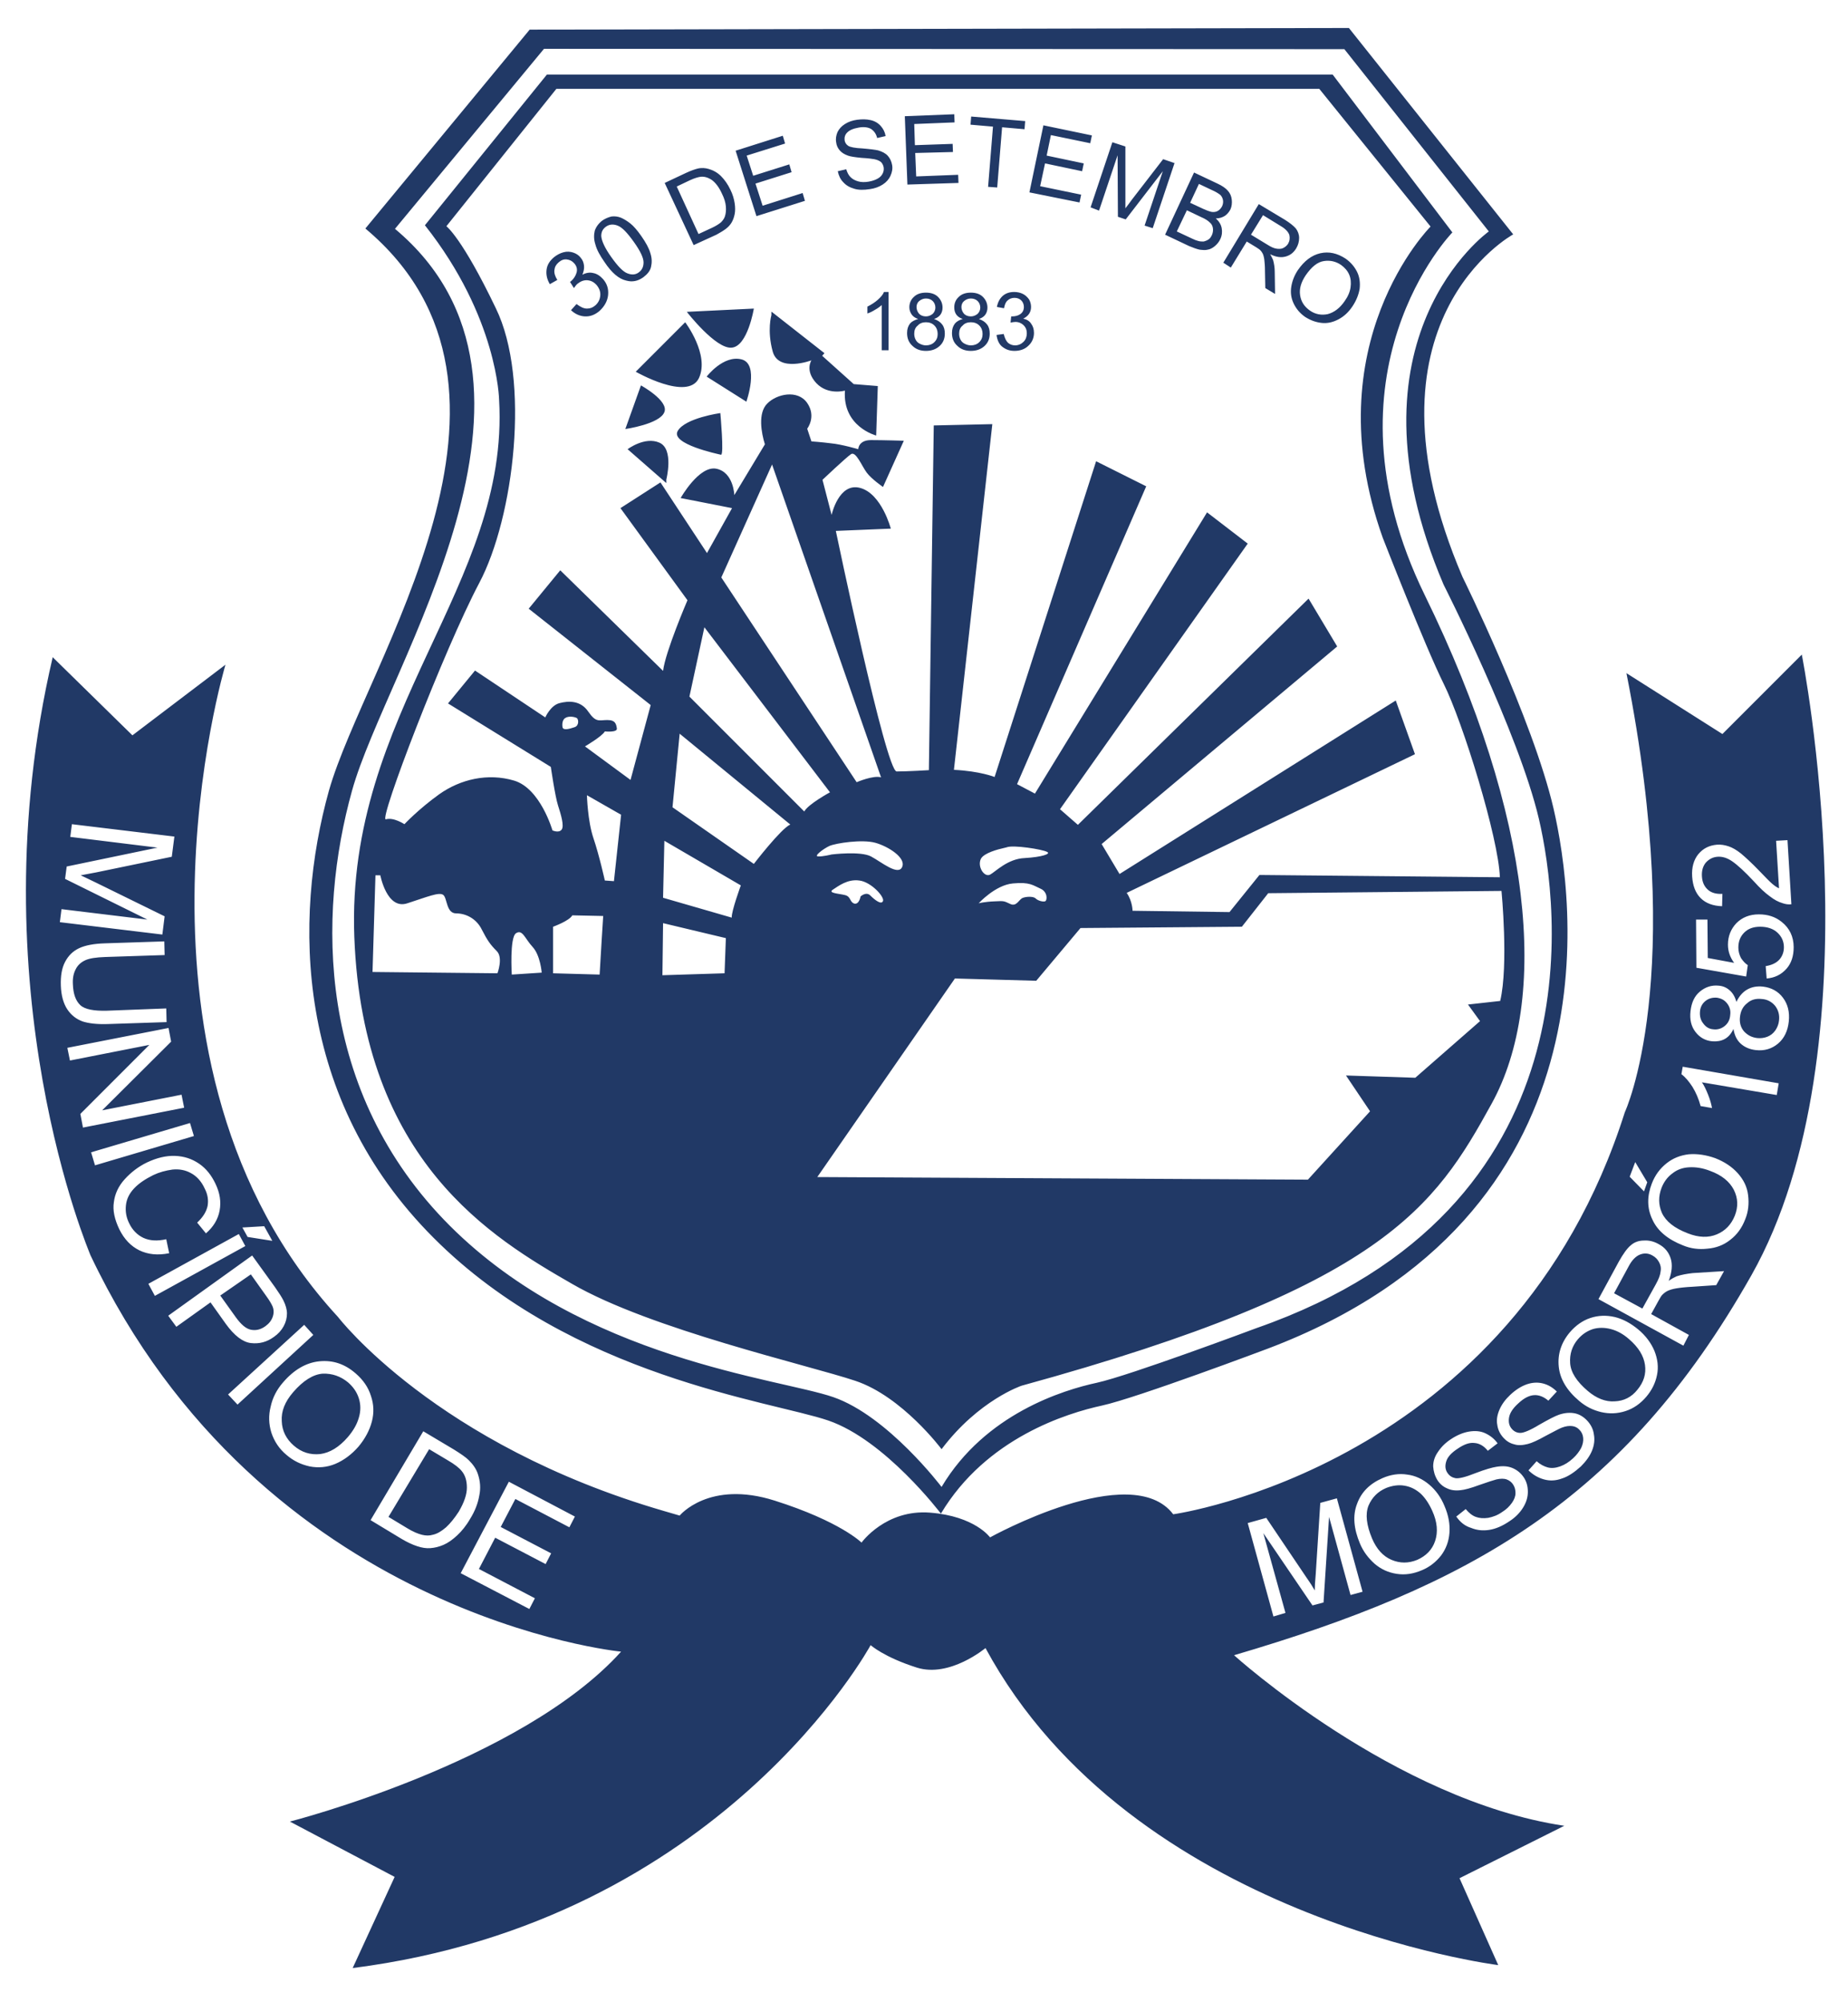 <?xml version="1.0" encoding="utf-8"?>
<!-- Generator: Adobe Illustrator 19.0.0, SVG Export Plug-In . SVG Version: 6.00 Build 0)  -->
<svg version="1.1" id="Camada_1" xmlns="http://www.w3.org/2000/svg" xmlns:xlink="http://www.w3.org/1999/xlink" x="0px" y="0px"
	 viewBox="0 0 568 615" style="enable-background:new 0 0 568 615;" xml:space="preserve">
<style type="text/css">
	.st0{fill-rule:evenodd;clip-rule:evenodd;fill:#213966;}
</style>
<path class="st0" d="M130.6,69.2l37.5-46.3h241.5l36.8,48.5c0,0-41.9,43-8.5,111.4c33.5,68.4,38.2,124.2,20.6,156.2
	c-17.6,32-33.4,56.2-144.5,86.7c0,0-13.2,4.4-24.6,19.5c0,0-12.1-16.2-26.5-21c-14.3-4.8-62.9-15.8-87.1-29.8
	c-24.3-14-64.3-37.5-66.9-106.6c-2.6-69.1,47.8-108.1,44.5-165C153.4,122.8,153,97.5,130.6,69.2L130.6,69.2z M306.3,102.9l2.2-0.3
	c0.3,1.2,0.7,2.1,1.3,2.7c0.6,0.5,1.3,0.8,2.2,0.8c1,0,1.9-0.4,2.6-1.1c0.7-0.7,1-1.6,1-2.6c0-1-0.3-1.8-1-2.5c-0.6-0.6-1.5-1-2.5-1
	c-0.4,0-0.9,0.1-1.5,0.2l0.2-1.9c0.1,0,0.3,0,0.3,0c0.9,0,1.8-0.2,2.5-0.7c0.7-0.5,1.1-1.2,1.1-2.2c0-0.8-0.3-1.5-0.8-2
	c-0.5-0.5-1.2-0.8-2.1-0.8c-0.8,0-1.6,0.3-2.1,0.8c-0.6,0.5-0.9,1.3-1.1,2.4l-2.2-0.4c0.3-1.5,0.9-2.6,1.8-3.4
	c0.9-0.8,2.1-1.2,3.5-1.2c1,0,1.9,0.2,2.7,0.6c0.8,0.4,1.4,1,1.9,1.7c0.4,0.7,0.6,1.5,0.6,2.3c0,0.8-0.2,1.5-0.6,2.1
	c-0.4,0.6-1,1.1-1.8,1.5c1,0.2,1.9,0.7,2.4,1.5c0.6,0.8,0.9,1.7,0.9,2.9c0,1.5-0.6,2.9-1.7,3.9c-1.1,1.1-2.6,1.6-4.3,1.6
	c-1.6,0-2.8-0.5-3.9-1.4C307,105.6,306.5,104.4,306.3,102.9L306.3,102.9z M295.9,98c-0.9-0.3-1.6-0.8-2-1.4
	c-0.4-0.6-0.6-1.3-0.6-2.2c0-1.3,0.5-2.4,1.4-3.2c0.9-0.9,2.2-1.3,3.7-1.3c1.5,0,2.8,0.4,3.7,1.3c0.9,0.9,1.4,2,1.4,3.3
	c0,0.8-0.2,1.5-0.6,2.1c-0.4,0.6-1.1,1.1-2,1.4c1.1,0.4,1.9,0.9,2.5,1.7c0.6,0.8,0.8,1.7,0.8,2.8c0,1.5-0.5,2.8-1.6,3.8
	c-1.1,1-2.5,1.5-4.2,1.5c-1.7,0-3.1-0.5-4.2-1.6c-1.1-1-1.6-2.3-1.6-3.9c0-1.2,0.3-2.1,0.9-2.9C294,98.8,294.8,98.3,295.9,98
	L295.9,98z M295.5,94.3c0,0.8,0.3,1.5,0.8,2.1c0.5,0.5,1.2,0.8,2.1,0.8c0.8,0,1.5-0.3,2.1-0.8c0.5-0.5,0.8-1.2,0.8-1.9
	c0-0.8-0.3-1.5-0.8-2c-0.5-0.5-1.2-0.8-2.1-0.8c-0.8,0-1.5,0.3-2.1,0.8C295.8,92.9,295.5,93.6,295.5,94.3L295.5,94.3z M294.8,102.5
	c0,0.6,0.1,1.2,0.4,1.8c0.3,0.6,0.7,1,1.3,1.3c0.6,0.3,1.2,0.5,1.9,0.5c1,0,1.9-0.3,2.6-1c0.7-0.7,1-1.5,1-2.5c0-1-0.3-1.9-1-2.6
	c-0.7-0.7-1.6-1-2.6-1c-1,0-1.9,0.3-2.5,1C295.1,100.6,294.8,101.5,294.8,102.5L294.8,102.5z M282.2,98c-0.9-0.3-1.6-0.8-2-1.4
	c-0.4-0.6-0.7-1.3-0.7-2.2c0-1.3,0.5-2.4,1.4-3.2c0.9-0.9,2.2-1.3,3.7-1.3c1.5,0,2.8,0.4,3.7,1.3c0.9,0.9,1.4,2,1.4,3.3
	c0,0.8-0.2,1.5-0.6,2.1c-0.4,0.6-1.1,1.1-2,1.4c1.1,0.4,1.9,0.9,2.5,1.7c0.6,0.8,0.8,1.7,0.8,2.8c0,1.5-0.5,2.8-1.6,3.8
	c-1.1,1-2.5,1.5-4.2,1.5c-1.7,0-3.1-0.5-4.2-1.6c-1.1-1-1.6-2.3-1.6-3.9c0-1.2,0.3-2.1,0.9-2.9C280.2,98.8,281.1,98.3,282.2,98
	L282.2,98z M281.7,94.3c0,0.8,0.3,1.5,0.8,2.1c0.5,0.5,1.2,0.8,2.1,0.8c0.8,0,1.5-0.3,2.1-0.8c0.5-0.5,0.8-1.2,0.8-1.9
	c0-0.8-0.3-1.5-0.8-2c-0.5-0.5-1.2-0.8-2.1-0.8c-0.8,0-1.5,0.3-2.1,0.8C282,92.9,281.7,93.6,281.7,94.3L281.7,94.3z M281,102.5
	c0,0.6,0.1,1.2,0.4,1.8c0.3,0.6,0.7,1,1.3,1.3c0.6,0.3,1.2,0.5,1.9,0.5c1,0,1.9-0.3,2.6-1c0.7-0.7,1-1.5,1-2.5c0-1-0.3-1.9-1-2.6
	c-0.7-0.7-1.6-1-2.6-1c-1,0-1.9,0.3-2.5,1C281.3,100.6,281,101.5,281,102.5L281,102.5z M273.2,107.6H271V93.7
	c-0.5,0.5-1.2,1-2.1,1.5c-0.8,0.5-1.6,0.9-2.3,1.1v-2.1c1.2-0.6,2.3-1.3,3.2-2.1c0.9-0.8,1.6-1.6,1.9-2.4h1.4V107.6L273.2,107.6z
	 M398.9,83c2-2.9,4.3-4.6,6.9-5.2c2.7-0.6,5.2,0,7.7,1.6c1.6,1.1,2.8,2.5,3.6,4.1c0.8,1.6,1,3.4,0.8,5.2c-0.3,1.8-1,3.6-2.2,5.4
	c-1.2,1.8-2.6,3.1-4.3,4c-1.7,0.9-3.4,1.3-5.2,1.1c-1.8-0.2-3.4-0.8-5-1.8c-1.6-1.1-2.8-2.5-3.6-4.2c-0.8-1.7-1-3.4-0.7-5.2
	C397.2,86.2,397.9,84.5,398.9,83L398.9,83z M401.3,84.6c-1.4,2.1-2,4.1-1.7,6.1c0.3,2,1.3,3.5,3,4.7c1.7,1.2,3.6,1.5,5.5,1.1
	c1.9-0.5,3.7-1.8,5.2-4c1-1.4,1.6-2.8,1.8-4.2c0.2-1.4,0.1-2.7-0.4-3.9c-0.5-1.2-1.4-2.2-2.5-3c-1.6-1.1-3.4-1.5-5.3-1.2
	C404.9,80.5,403.1,82,401.3,84.6L401.3,84.6z M376,80.7l10.9-18l8,4.8c1.6,1,2.7,1.9,3.4,2.7c0.6,0.8,1,1.8,1,2.9
	c0,1.1-0.3,2.2-0.9,3.2c-0.8,1.3-1.8,2.1-3.2,2.5c-1.4,0.4-3,0.2-4.8-0.7c0.4,0.7,0.7,1.3,0.9,1.8c0.3,1.1,0.5,2.3,0.5,3.6l0.1,6.8
	l-3-1.8l-0.1-5.2c0-1.5-0.1-2.7-0.2-3.5c-0.1-0.8-0.3-1.5-0.5-1.9c-0.2-0.4-0.5-0.8-0.8-1.1c-0.2-0.2-0.7-0.5-1.3-0.9l-2.8-1.7
	l-4.9,8L376,80.7L376,80.7z M384.5,72.1l5.1,3.1c1.1,0.7,2,1.1,2.8,1.2c0.7,0.1,1.4,0.1,2-0.2c0.6-0.3,1.1-0.7,1.5-1.3
	c0.5-0.9,0.6-1.7,0.4-2.7c-0.3-0.9-1.1-1.8-2.4-2.6l-5.7-3.5L384.5,72.1L384.5,72.1z M358.1,72.1l8.9-19.1l7.2,3.4
	c1.5,0.7,2.5,1.4,3.2,2.2c0.7,0.8,1.1,1.7,1.2,2.8c0.1,1,0,2-0.4,2.9c-0.4,0.8-1,1.5-1.7,2c-0.8,0.5-1.7,0.8-2.8,0.8
	c1,0.9,1.6,1.9,1.8,3c0.2,1.1,0.1,2.2-0.4,3.3c-0.4,0.9-1,1.6-1.7,2.2c-0.7,0.6-1.5,1-2.2,1.1c-0.7,0.2-1.6,0.1-2.5,0
	c-0.9-0.2-2-0.6-3.2-1.1L358.1,72.1L358.1,72.1z M365.8,62.3l4.1,1.9c1.1,0.5,2,0.8,2.5,0.9c0.7,0.1,1.4,0,1.9-0.3
	c0.5-0.3,1-0.8,1.3-1.4c0.3-0.6,0.4-1.3,0.3-1.9c-0.1-0.6-0.4-1.2-0.8-1.6c-0.5-0.4-1.4-1-2.8-1.6l-3.8-1.8L365.8,62.3L365.8,62.3z
	 M361.7,71.1l4.7,2.2c0.8,0.4,1.4,0.6,1.8,0.7c0.6,0.2,1.2,0.2,1.7,0.2c0.5-0.1,1-0.3,1.5-0.6c0.5-0.3,0.8-0.8,1.1-1.4
	c0.3-0.7,0.4-1.4,0.3-2.1c-0.1-0.7-0.4-1.3-1-1.8c-0.5-0.5-1.4-1.1-2.6-1.6l-4.4-2.1L361.7,71.1L361.7,71.1z M335.2,63.7l6.7-20
	l4,1.3l0,15.7c0,1.5,0,2.6,0,3.3c0.5-0.6,1.2-1.6,2.1-2.8l9.5-12.3l3.5,1.2l-6.7,20l-2.5-0.8l5.6-16.7l-11.4,14.8l-2.4-0.8
	l-0.1-18.9l-5.7,17L335.2,63.7L335.2,63.7z M316.4,59.1l4.3-20.6l14.9,3.1l-0.5,2.4l-12.1-2.5l-1.3,6.3l11.4,2.4l-0.5,2.4l-11.4-2.4
	l-1.5,7l12.6,2.6l-0.5,2.4L316.4,59.1L316.4,59.1z M303.7,57.4l1.5-18.5l-6.9-0.6l0.2-2.5l16.6,1.4l-0.2,2.5l-6.9-0.6l-1.5,18.5
	L303.7,57.4L303.7,57.4z M278.9,56.7l-0.8-21l15.2-0.6l0.1,2.5l-12.4,0.5l0.2,6.5l11.6-0.4l0.1,2.5L281.3,47l0.3,7.2l12.9-0.5
	l0.1,2.5L278.9,56.7L278.9,56.7z M257.5,52.6l2.6-0.6c0.3,1,0.7,1.8,1.3,2.4c0.6,0.6,1.3,1,2.3,1.3c1,0.3,2.1,0.3,3.3,0.1
	c1.1-0.2,2-0.5,2.7-0.9c0.8-0.4,1.3-1,1.6-1.6c0.3-0.6,0.4-1.2,0.3-1.9c-0.1-0.6-0.4-1.2-0.8-1.6c-0.5-0.4-1.1-0.7-2.1-0.9
	c-0.6-0.1-1.9-0.3-3.9-0.4c-2-0.2-3.4-0.4-4.2-0.7c-1.1-0.4-1.9-0.9-2.5-1.6c-0.6-0.7-1-1.5-1.1-2.5c-0.2-1.1,0-2.1,0.4-3.1
	c0.5-1,1.2-1.8,2.3-2.5c1.1-0.7,2.3-1.1,3.7-1.3c1.5-0.2,2.9-0.2,4.2,0.1c1.3,0.3,2.3,0.9,3.1,1.8c0.8,0.9,1.3,1.9,1.5,3.1l-2.6,0.6
	c-0.3-1.3-1-2.2-1.9-2.8c-0.9-0.5-2.2-0.7-3.8-0.4c-1.7,0.3-2.8,0.8-3.5,1.5c-0.7,0.7-0.9,1.5-0.8,2.4c0.1,0.7,0.5,1.3,1.1,1.7
	c0.6,0.4,2.1,0.7,4.4,0.8c2.3,0.2,3.9,0.4,4.8,0.6c1.3,0.4,2.3,0.9,3,1.7c0.7,0.8,1.1,1.7,1.3,2.8c0.2,1.1,0,2.2-0.5,3.3
	c-0.5,1.1-1.3,2-2.4,2.7c-1.1,0.7-2.4,1.2-3.9,1.4c-1.9,0.3-3.5,0.3-4.8-0.1c-1.4-0.4-2.5-1-3.4-2C258.3,55.1,257.8,54,257.5,52.6
	L257.5,52.6z M232.5,66.4l-6.4-20.1l14.5-4.6l0.7,2.4l-11.8,3.7l2,6.2l11.1-3.5l0.7,2.4l-11.1,3.5l2.2,6.8l12.3-3.9l0.7,2.4
	L232.5,66.4L232.5,66.4z M213.2,75.3l-8.9-19.1l6.6-3.1c1.5-0.7,2.7-1.1,3.5-1.3c1.2-0.3,2.4-0.2,3.4,0.1c1.4,0.4,2.7,1.1,3.8,2.2
	c1.1,1.1,2.1,2.5,2.9,4.2c0.7,1.4,1.1,2.8,1.3,4.1c0.2,1.3,0.2,2.4,0,3.4c-0.2,1-0.5,1.8-0.9,2.5c-0.4,0.7-1,1.4-1.8,2
	c-0.8,0.6-1.8,1.2-2.9,1.8L213.2,75.3L213.2,75.3z M214.7,71.9l4.1-1.9c1.3-0.6,2.2-1.2,2.8-1.7c0.6-0.6,1-1.2,1.2-1.8
	c0.3-0.9,0.4-1.9,0.3-3.1c-0.1-1.2-0.5-2.5-1.2-3.9c-0.9-2-2-3.4-3.1-4.2c-1.2-0.8-2.3-1.1-3.4-1c-0.8,0.1-1.9,0.4-3.4,1.1l-4,1.9
	L214.7,71.9L214.7,71.9z M185.8,80.5c-1.4-2-2.4-3.8-2.8-5.4c-0.5-1.5-0.5-2.9-0.2-4.2c0.4-1.2,1.2-2.3,2.4-3.2
	c0.9-0.6,1.9-1,2.8-1.2c1-0.1,1.9,0,2.9,0.4c0.9,0.4,1.9,1,2.9,1.8c1,0.8,2.1,2.1,3.3,3.8c1.4,2,2.4,3.8,2.8,5.3
	c0.5,1.5,0.5,2.9,0.2,4.2c-0.3,1.3-1.2,2.3-2.4,3.2c-1.7,1.2-3.4,1.5-5.2,1C190.2,85.7,188,83.8,185.8,80.5L185.8,80.5z M187.9,79
	c2,2.8,3.6,4.5,5,5c1.3,0.5,2.5,0.4,3.4-0.3c1-0.7,1.5-1.7,1.5-3.1c0-1.4-1-3.5-3-6.3c-2-2.8-3.6-4.5-5-5c-1.3-0.5-2.5-0.4-3.5,0.3
	c-1,0.7-1.5,1.6-1.5,2.9C184.9,74,185.9,76.2,187.9,79L187.9,79z M175.5,95.3l1.7-1.9c1.2,0.9,2.2,1.4,3.2,1.4c1,0,1.8-0.3,2.6-1
	c0.9-0.8,1.4-1.8,1.5-3c0.1-1.2-0.3-2.2-1.1-3.2c-0.8-0.9-1.7-1.4-2.8-1.5c-1.1-0.1-2.1,0.3-3,1c-0.4,0.3-0.8,0.8-1.2,1.4l-1.2-1.9
	c0.1-0.1,0.3-0.2,0.3-0.2c0.8-0.7,1.4-1.6,1.7-2.6c0.3-1,0.1-2-0.7-2.9c-0.6-0.7-1.4-1.1-2.3-1.2c-0.9-0.1-1.7,0.2-2.5,0.9
	c-0.8,0.7-1.2,1.4-1.3,2.4c-0.1,0.9,0.2,1.9,0.9,3l-2.3,1.3c-0.9-1.5-1.2-3-1-4.5c0.2-1.5,1-2.7,2.3-3.8c0.9-0.7,1.8-1.2,2.9-1.5
	c1.1-0.3,2.1-0.2,3,0.1c0.9,0.3,1.7,0.8,2.3,1.6c0.6,0.7,0.9,1.5,1,2.4c0.1,0.9-0.1,1.8-0.5,2.8c1.1-0.6,2.3-0.8,3.4-0.5
	c1.1,0.2,2.1,0.9,3,1.9c1.2,1.4,1.7,3,1.5,4.9c-0.2,1.8-1.1,3.4-2.6,4.8c-1.4,1.2-2.9,1.8-4.6,1.7C178.2,97.1,176.8,96.5,175.5,95.3
	L175.5,95.3z M112.3,70.2l50.5-61.1l251.8-0.5l50.5,63.4c0,0-49.2,26.7-15.6,105.2c0,0,21.6,43.7,28,71.2
	c6.4,27.6,20.2,125-87.8,165.9c0,0-40.4,15.2-51,17.5c-10.6,2.3-35.6,9.9-49.5,33.2c0,0-17.1-22.6-34.6-28.6
	c-17.5-6-78.6-13.3-121.3-56.1c-42.7-42.7-43.2-97.9-32.2-137.4C112.3,203.5,171.6,119.9,112.3,70.2L112.3,70.2z M121.4,70.3
	L167.2,15l246,0.1l44.4,56c0,0-46.2,32.8-13.9,108.5c0,0,23.1,45.5,29.3,72c6.2,26.6,18.6,119.6-86.8,156.4c0,0-39,14.6-49.1,16.8
	c-10.2,2.2-34.3,9.5-47.7,32c0,0-16.5-21.8-33.3-27.6c-16.8-5.8-76.6-11.5-117.8-52.6c-41.2-41.2-40.7-95.7-30.1-133.7
	C118.8,204.7,178.5,118.1,121.4,70.3L121.4,70.3z M16.2,201.9l24.5,24l28.6-21.7c0,0-36.9,122.8,34.6,200.4c0,0,30,39.2,100.2,59.6
	l4.8,1.4c0,0,9-11,29.2-4.6c20.2,6.4,26.7,12.9,26.7,12.9s7.4-10.3,21.1-9.2c13.8,1.1,18.4,7.6,18.4,7.6s43.4-24.1,56.3-7.1
	c0,0,104.2-14.4,138.8-123.5c0,0,19.2-40.8,0.5-134.9l29.5,18.7l24.4-24.4c0,0,24,120.8-15.5,190.7c-39.5,69.8-87.3,95.6-159,116.7
	c0,0,49.2,44.6,101.5,52.4l-32.2,16.1l11.9,26.7c0,0-112.5-14.1-157.6-97.4c0,0-11,9.2-21.1,6c-10.1-3.2-14.2-6.9-14.2-6.9
	s-45.9,84.8-159.2,99.2l12.9-28l-32.2-17c0,0,71-18.1,101.8-52.2c0,0-110.3-10.6-163.1-121.8C27.8,385.4-7.6,303.6,16.2,201.9
	L16.2,201.9z M391.4,496.6l-7.9-28.7l5.7-1.6l12.4,18.4c1.2,1.7,2,3,2.5,3.9c0-1.1,0.1-2.8,0.3-5l1.4-21.9l5.1-1.4l7.9,28.7l-3.7,1
	l-6.6-24l-1.7,26.3l-3.4,0.9l-15.1-22.2l6.8,24.5L391.4,496.6L391.4,496.6z M418,474.2c-1.9-4.5-2.3-8.6-0.9-12.2
	c1.3-3.6,3.9-6.2,7.8-7.9c2.5-1.1,5.1-1.5,7.6-1.1c2.5,0.3,4.8,1.4,6.8,3.1c2,1.7,3.6,3.9,4.7,6.6c1.2,2.8,1.7,5.5,1.5,8.2
	c-0.2,2.7-1.1,5-2.6,7c-1.6,2-3.5,3.5-5.9,4.5c-2.6,1.1-5.1,1.5-7.7,1.1c-2.6-0.4-4.8-1.4-6.8-3.1C420.5,478.6,419,476.6,418,474.2
	L418,474.2z M421.7,472.6c1.4,3.3,3.4,5.5,6,6.6c2.6,1.1,5.2,1.1,7.9,0c2.7-1.2,4.6-3.1,5.5-5.8c0.9-2.7,0.7-5.8-0.9-9.3
	c-1-2.2-2.2-4-3.6-5.3c-1.5-1.3-3.1-2.1-5-2.4c-1.8-0.3-3.7,0-5.5,0.7c-2.6,1.1-4.4,2.9-5.5,5.5C419.6,465.2,420,468.5,421.7,472.6
	L421.7,472.6z M447.6,465.9l2.9-2.3c1,1.2,2,2,3.1,2.4c1.1,0.4,2.3,0.5,3.8,0.3c1.5-0.3,2.9-0.8,4.3-1.8c1.3-0.8,2.2-1.7,3-2.8
	c0.7-1,1.1-2,1.1-3c0-1-0.2-1.8-0.7-2.6c-0.5-0.8-1.2-1.3-2-1.6c-0.8-0.3-1.9-0.3-3.2,0c-0.8,0.2-2.6,0.8-5.2,1.7
	c-2.7,1-4.6,1.5-5.8,1.6c-1.6,0.2-3,0-4.2-0.6c-1.2-0.5-2.2-1.4-2.9-2.5c-0.8-1.3-1.2-2.7-1.3-4.2c0-1.6,0.5-3.1,1.5-4.5
	c1-1.5,2.3-2.8,4-3.9c1.8-1.2,3.7-2,5.5-2.3c1.8-0.3,3.5-0.2,5,0.5c1.5,0.7,2.8,1.7,3.8,3.1l-3,2.3c-1.2-1.5-2.6-2.3-4.1-2.4
	c-1.5-0.2-3.2,0.4-5.1,1.7c-2,1.3-3.2,2.6-3.6,4c-0.4,1.3-0.3,2.5,0.4,3.5c0.6,0.9,1.4,1.4,2.4,1.6c1,0.2,3.1-0.3,6.1-1.5
	c3.1-1.2,5.3-1.8,6.6-2c1.9-0.3,3.5-0.2,4.9,0.4c1.4,0.6,2.5,1.5,3.4,2.8c0.9,1.3,1.3,2.8,1.3,4.5c0,1.7-0.5,3.3-1.5,4.9
	c-1,1.6-2.4,3-4.1,4.1c-2.2,1.5-4.3,2.4-6.3,2.7c-2,0.3-3.8,0.1-5.5-0.6C450.2,468.8,448.8,467.6,447.6,465.9L447.6,465.9z
	 M469.8,451.7l2.5-2.8c1.1,1,2.3,1.6,3.4,1.9c1.1,0.3,2.4,0.2,3.8-0.3c1.4-0.5,2.7-1.3,4-2.5c1.1-1,1.9-2.1,2.5-3.2
	c0.5-1.1,0.7-2.1,0.6-3.1c-0.1-1-0.5-1.8-1.1-2.4c-0.6-0.7-1.4-1.1-2.3-1.2c-0.9-0.1-1.9,0-3.2,0.5c-0.8,0.3-2.4,1.2-4.9,2.5
	c-2.5,1.4-4.3,2.2-5.5,2.5c-1.6,0.4-3,0.5-4.2,0.1c-1.3-0.3-2.4-1-3.3-2c-1-1.1-1.7-2.4-1.9-4c-0.3-1.5,0-3.1,0.7-4.7
	c0.7-1.6,1.8-3.1,3.3-4.5c1.6-1.5,3.3-2.6,5-3.2c1.7-0.6,3.4-0.7,5-0.3c1.6,0.4,3,1.2,4.3,2.5l-2.6,2.8c-1.4-1.2-2.9-1.8-4.4-1.7
	c-1.5,0.1-3.1,0.9-4.8,2.5c-1.8,1.6-2.7,3.1-2.9,4.5c-0.2,1.4,0.1,2.5,0.9,3.4c0.7,0.8,1.6,1.2,2.6,1.2c1,0,3-0.8,5.8-2.5
	c2.8-1.6,4.9-2.7,6.1-3.1c1.8-0.6,3.4-0.7,4.9-0.4c1.4,0.3,2.7,1.1,3.8,2.3c1.1,1.2,1.8,2.6,2,4.2c0.3,1.6,0.1,3.3-0.6,5
	c-0.7,1.7-1.9,3.3-3.4,4.8c-2,1.8-3.9,3.1-5.8,3.7c-1.9,0.7-3.7,0.8-5.5,0.3C472.8,454,471.2,453.1,469.8,451.7L469.8,451.7z
	 M485.4,430.4c-3.8-3.2-5.9-6.7-6.3-10.5c-0.4-3.8,0.7-7.4,3.4-10.6c1.8-2.1,3.9-3.6,6.3-4.4c2.4-0.8,4.9-0.9,7.5-0.3
	c2.5,0.6,4.9,1.9,7.2,3.8c2.3,1.9,4,4.2,5,6.6c1,2.5,1.3,5,0.8,7.4c-0.5,2.5-1.6,4.7-3.3,6.7c-1.8,2.1-3.9,3.6-6.4,4.4
	c-2.5,0.8-4.9,0.9-7.5,0.3C489.6,433.2,487.4,432.1,485.4,430.4L485.4,430.4z M488,427.3c2.7,2.3,5.5,3.4,8.3,3.2
	c2.8-0.1,5.2-1.3,7-3.6c1.9-2.3,2.7-4.8,2.3-7.6c-0.4-2.8-2-5.4-4.9-7.9c-1.8-1.6-3.7-2.6-5.6-3.1c-1.9-0.5-3.8-0.5-5.5,0
	c-1.8,0.6-3.3,1.6-4.6,3.1c-1.8,2.1-2.6,4.6-2.4,7.4C482.8,421.6,484.6,424.4,488,427.3L488,427.3z M517.4,413.4l-26.1-14.3
	l6.3-11.6c1.3-2.3,2.5-4,3.6-4.9c1.1-1,2.5-1.5,4.1-1.5c1.6-0.1,3.1,0.3,4.5,1.1c1.9,1,3.1,2.5,3.7,4.4c0.6,1.9,0.4,4.2-0.6,6.9
	c0.9-0.7,1.8-1.1,2.4-1.4c1.5-0.5,3.2-0.8,5-1l9.6-0.6l-2.4,4.3l-7.3,0.5c-2.1,0.1-3.8,0.3-5,0.5c-1.2,0.2-2.1,0.5-2.7,0.8
	c-0.6,0.3-1.1,0.7-1.6,1.2c-0.3,0.3-0.7,1-1.2,1.9l-2.2,4l11.6,6.4L517.4,413.4L517.4,413.4z M504.8,402l4.1-7.4
	c0.9-1.6,1.4-2.9,1.5-4c0.2-1.1,0-2-0.5-2.9c-0.5-0.9-1.1-1.5-2-2c-1.2-0.7-2.5-0.8-3.8-0.3c-1.3,0.5-2.5,1.7-3.5,3.6l-4.5,8.3
	L504.8,402L504.8,402z M517.3,382.6c-4.6-1.8-7.8-4.4-9.4-7.9c-1.7-3.5-1.7-7.2-0.2-11.1c1-2.6,2.5-4.6,4.5-6.2
	c2-1.6,4.3-2.5,6.9-2.8c2.6-0.2,5.3,0.2,8.1,1.2c2.8,1.1,5.1,2.6,6.9,4.6c1.8,2,2.9,4.2,3.2,6.8c0.3,2.5,0.1,5-0.9,7.4
	c-1,2.6-2.5,4.7-4.6,6.3c-2,1.6-4.4,2.5-7,2.7C522.2,383.9,519.7,383.6,517.3,382.6L517.3,382.6z M518.8,378.9
	c3.3,1.3,6.3,1.4,8.9,0.3c2.6-1.1,4.4-3,5.5-5.7c1.1-2.8,1-5.4-0.3-8c-1.3-2.5-3.7-4.5-7.3-5.8c-2.3-0.9-4.4-1.2-6.4-1.1
	c-2,0.1-3.7,0.7-5.2,1.9c-1.5,1.1-2.6,2.6-3.3,4.4c-1,2.6-1,5.2,0.1,7.7C512,375.2,514.6,377.3,518.8,378.9L518.8,378.9z M505.3,366
	l-4.4-4.5l1.7-4.5l3.7,6.2L505.3,366L505.3,366z M546.7,332.8l-0.6,3.6l-23-3.9c0.7,1,1.3,2.3,1.9,3.8c0.6,1.5,1,2.9,1.2,4.1
	l-3.5-0.6c-0.6-2.2-1.4-4.1-2.5-5.9c-1.1-1.7-2.2-3-3.4-3.9l0.4-2.3L546.7,332.8L546.7,332.8z M532.8,316.1
	c-0.7,1.5-1.6,2.5-2.7,3.1c-1.1,0.6-2.4,0.8-3.8,0.7c-2.2-0.2-3.9-1.2-5.2-2.9c-1.3-1.7-1.8-3.8-1.5-6.4c0.3-2.6,1.2-4.6,2.9-6
	c1.7-1.4,3.6-2,5.7-1.8c1.4,0.1,2.5,0.6,3.5,1.5c0.9,0.8,1.6,2,2,3.5c0.8-1.7,1.9-3,3.3-3.8c1.4-0.8,3-1.1,4.9-0.9
	c2.5,0.3,4.6,1.4,6.1,3.4c1.5,2,2.1,4.4,1.8,7.3c-0.3,2.9-1.4,5.2-3.3,6.8c-1.9,1.6-4.2,2.3-6.8,2c-1.9-0.2-3.5-0.9-4.7-2
	C533.8,319.5,533.1,318,532.8,316.1L532.8,316.1z M526.5,316.2c1.4,0.2,2.6-0.2,3.6-1c1-0.8,1.6-1.9,1.7-3.4c0.2-1.4-0.2-2.6-1-3.6
	c-0.8-1-1.8-1.5-3.1-1.7c-1.3-0.1-2.5,0.2-3.5,1c-1,0.8-1.6,1.9-1.7,3.3c-0.1,1.4,0.2,2.6,1,3.6
	C524.3,315.5,525.3,316.1,526.5,316.2L526.5,316.2z M540.1,318.9c1,0.1,2.1,0,3.1-0.4c1-0.4,1.8-1,2.5-2c0.6-0.9,1-1.9,1.1-3
	c0.2-1.7-0.2-3.2-1.2-4.5c-1-1.2-2.4-2-4.1-2.1c-1.8-0.2-3.3,0.2-4.5,1.3c-1.3,1-2,2.4-2.2,4.2c-0.2,1.7,0.2,3.2,1.2,4.4
	C537.1,318,538.4,318.7,540.1,318.9L540.1,318.9z M543,300.6l-0.3-3.8c1.9-0.3,3.3-1,4.2-2c0.9-1,1.4-2.3,1.4-3.8
	c0-1.8-0.7-3.3-2-4.5c-1.3-1.2-3.1-1.8-5.3-1.8c-2.1,0-3.7,0.6-4.9,1.8c-1.2,1.2-1.8,2.7-1.8,4.6c0,1.2,0.3,2.2,0.8,3.2
	c0.6,0.9,1.3,1.7,2.1,2.2l-0.5,3.5l-15.3-2.7l-0.1-14.8l3.5,0l0.1,11.8l8.1,1.5c-1.3-1.8-1.9-3.6-1.9-5.6c0-2.6,0.9-4.8,2.6-6.6
	c1.8-1.8,4.1-2.7,6.9-2.7c2.7,0,5,0.7,7,2.3c2.4,1.9,3.7,4.5,3.7,7.8c0,2.7-0.7,4.9-2.2,6.6C547.5,299.4,545.5,300.4,543,300.6
	L543,300.6z M545.9,258.3l3.5-0.2l1.2,19.7c-0.9,0.1-1.7,0-2.6-0.3c-1.4-0.4-2.7-1.1-4.1-2.2c-1.4-1-3-2.5-4.8-4.5
	c-2.9-3.1-5.1-5.1-6.7-6.2c-1.6-1.1-3.1-1.5-4.5-1.4c-1.4,0.1-2.6,0.7-3.6,1.8c-0.9,1.1-1.3,2.5-1.2,4.2c0.1,1.8,0.7,3.1,1.8,4.1
	c1.1,1,2.6,1.4,4.5,1.3l-0.1,3.8c-2.8-0.1-5-0.9-6.6-2.5c-1.6-1.6-2.4-3.8-2.6-6.6c-0.2-2.8,0.5-5.2,1.9-6.9
	c1.5-1.8,3.4-2.7,5.7-2.9c1.2-0.1,2.4,0.1,3.6,0.5c1.2,0.4,2.4,1.1,3.8,2.2c1.3,1.1,3.2,2.8,5.6,5.3c2,2.1,3.3,3.4,4,4
	c0.7,0.6,1.4,1.1,2.1,1.4L545.9,258.3L545.9,258.3z M22.1,253.2l31.5,3.8l-0.8,6.2L29.6,268c-2.2,0.4-3.8,0.7-4.8,0.9
	c1.1,0.5,2.7,1.3,4.8,2.3l21,10.3l-0.7,5.6l-31.5-3.8l0.5-4l26.4,3.2L20,270l0.5-3.8l27.9-5.8l-26.8-3.3L22.1,253.2L22.1,253.2z
	 M51.1,309.8l0.1,4.2L33,314.6c-3.2,0.1-5.7-0.2-7.6-0.8c-1.9-0.7-3.5-1.9-4.7-3.7c-1.2-1.8-1.9-4.3-2-7.3c-0.1-3,0.3-5.4,1.3-7.3
	c1-1.9,2.4-3.3,4.3-4.2c1.9-0.9,4.6-1.4,7.9-1.5l18.3-0.6l0.1,4.2l-18.3,0.6c-2.8,0.1-4.8,0.4-6.1,1c-1.3,0.6-2.3,1.5-2.9,2.7
	c-0.7,1.3-1,2.8-0.9,4.6c0.1,3.1,0.9,5.2,2.3,6.5c1.4,1.3,4.2,1.8,8.1,1.7L51.1,309.8L51.1,309.8z M20.7,321.9l31.1-6.1l0.8,4.2
	l-21.2,21.1l24.4-4.8l0.8,4l-31.1,6.1l-0.8-4.2L45.9,321l-24.4,4.8L20.7,321.9L20.7,321.9z M28,354l30.4-9l1.2,4l-30.4,9L28,354
	L28,354z M51.1,380.7l0.9,4.3c-3.5,0.7-6.5,0.4-9.2-0.9c-2.6-1.3-4.6-3.4-6.1-6.4c-1.5-3.1-2.1-5.9-1.7-8.4c0.3-2.5,1.4-4.9,3.3-7
	c1.9-2.1,4.2-3.9,6.9-5.2c3-1.4,5.8-2.1,8.6-2c2.8,0.1,5.2,0.9,7.4,2.4c2.2,1.5,3.8,3.6,5,6.1c1.4,2.9,1.8,5.6,1.3,8.3
	c-0.5,2.7-1.9,5-4.2,7l-2.7-3.3c1.8-1.7,2.8-3.3,3.2-5.1c0.3-1.7,0.1-3.5-0.9-5.4c-1-2.2-2.5-3.8-4.2-4.7c-1.8-1-3.7-1.3-5.7-1.1
	c-2.1,0.3-4,0.8-5.9,1.7c-2.4,1.2-4.4,2.5-5.9,4.1c-1.5,1.6-2.3,3.3-2.5,5.2c-0.2,1.9,0.1,3.7,1,5.5c1,2.1,2.5,3.6,4.4,4.5
	C46.1,381.2,48.4,381.3,51.1,380.7L51.1,380.7z M45.6,394.4l27.8-15.3l2,3.7l-27.8,15.3L45.6,394.4L45.6,394.4z M74.5,377.1l6.7-0.4
	l2.5,4.5l-7.6-1.2L74.5,377.1L74.5,377.1z M51.7,404.2l25.8-18.5l7,9.7c1.2,1.7,2.1,3.1,2.6,4.1c0.7,1.4,1.1,2.8,1.1,4
	c0,1.3-0.3,2.6-1,3.9c-0.7,1.3-1.7,2.4-3,3.3c-2.2,1.6-4.5,2.2-7.1,1.9c-2.5-0.3-5.1-2.3-7.7-5.9l-4.7-6.6l-10.5,7.5L51.7,404.2
	L51.7,404.2z M67.7,398l4.8,6.7c1.6,2.2,3.1,3.5,4.6,3.8c1.5,0.3,3,0,4.5-1.1c1.1-0.8,1.8-1.7,2.2-2.8c0.4-1.1,0.4-2.2,0-3.2
	c-0.3-0.7-0.9-1.8-2-3.3l-4.7-6.6L67.7,398L67.7,398z M70.1,428.4L93.5,407l2.8,3.1L73,431.5L70.1,428.4L70.1,428.4z M86.9,424.8
	c3.4-4,7.2-6.2,11.3-6.6c4.1-0.4,7.8,0.8,11.2,3.8c2.2,1.9,3.8,4.2,4.6,6.8c0.9,2.6,1,5.2,0.3,7.9c-0.7,2.7-2.1,5.3-4.1,7.7
	c-2.1,2.4-4.5,4.2-7.1,5.3c-2.6,1.1-5.3,1.3-7.9,0.8c-2.7-0.6-5-1.7-7.1-3.5c-2.3-1.9-3.8-4.2-4.7-6.9c-0.8-2.6-0.9-5.3-0.2-8
	C83.8,429.3,85.1,426.9,86.9,424.8L86.9,424.8z M90.1,427.7c-2.5,2.9-3.7,5.8-3.5,8.9c0.1,3,1.4,5.5,3.7,7.5
	c2.4,2.1,5.1,2.9,8.1,2.6c3-0.4,5.8-2.1,8.5-5.2c1.7-2,2.8-3.9,3.4-6c0.6-2,0.6-4,0-5.9c-0.6-1.9-1.7-3.5-3.3-4.9
	c-2.3-1.9-4.9-2.8-7.8-2.7C96.3,422.2,93.2,424.1,90.1,427.7L90.1,427.7z M113.9,467l16.2-27.3l9.4,5.6c2.1,1.3,3.7,2.4,4.6,3.3
	c1.3,1.3,2.3,2.7,2.8,4.3c0.7,2.1,0.9,4.3,0.4,6.6c-0.4,2.3-1.3,4.7-2.8,7.1c-1.2,2.1-2.6,3.8-4,5.1c-1.4,1.3-2.8,2.3-4.2,2.9
	c-1.4,0.6-2.7,0.9-4,1c-1.3,0.1-2.6-0.1-4.1-0.6c-1.5-0.5-3-1.2-4.7-2.2L113.9,467L113.9,467z M119.4,466l5.8,3.5
	c1.8,1.1,3.3,1.7,4.5,2c1.2,0.3,2.3,0.3,3.3,0c1.4-0.3,2.7-1.1,4.1-2.3c1.3-1.2,2.6-2.8,3.9-4.8c1.7-2.9,2.5-5.3,2.5-7.4
	c0-2.1-0.5-3.8-1.6-5.1c-0.7-0.9-2.2-2.1-4.3-3.3l-5.7-3.4L119.4,466L119.4,466z M141.6,483.3l14.8-28.1l20.3,10.7l-1.7,3.3
	l-16.6-8.7l-4.5,8.6l15.5,8.1l-1.7,3.3l-15.5-8.1l-5,9.6l17.2,9l-1.7,3.3L141.6,483.3L141.6,483.3z M204.8,148.4L192.9,138
	c0,0,5.3-4,9.8-2c4.5,2,2.1,11.3,2.1,11.3L204.8,148.4L204.8,148.4z M237.2,95.8l16.2,12.7l-0.7,0.8l9.7,8.7l7.4,0.6l-0.5,15.2
	c0,0-10.4-2.7-9.6-13.8c0,0-5.2,1.5-8.8-2.3c-3.6-3.9-1.5-7-1.5-7s-10.1,3.8-11.9-2.7c-1.8-6.5-0.4-11.2-0.4-11.2V95.8L237.2,95.8z
	 M197,118.4l-4.8,13.4c0,0,10.6-1.5,12-5.2C205.6,123.1,197,118.4,197,118.4L197,118.4z M221.4,126.9c0,0,1.2,13,0.2,12.8
	c-0.9-0.2-15.6-3.3-13.3-7.3C210.6,128.4,221.4,126.9,221.4,126.9L221.4,126.9z M217.2,115.7c0,0,5.1-6.7,10.7-5.3
	c5.6,1.4,1.5,13,1.5,13L217.2,115.7L217.2,115.7z M211.1,95.8l20.6-1c0,0-1.9,11.6-6.8,12C220,107.3,211.1,95.8,211.1,95.8
	L211.1,95.8z M195.4,114.2L210.6,99c0,0,7.6,10,4.2,17.2C211.3,123.3,195.4,114.2,195.4,114.2L195.4,114.2z M137.2,69.5L171,27.3
	h234.5l34.2,42.3c0,0-36,36-14.7,95.6c0,0,12.9,33.1,18.7,44.8c5.9,11.8,16.9,47.4,17.3,59.5l-73.9-0.7l-9.2,11.4l-29.8-0.4
	c0,0,0-2.9-1.8-5.5l88.6-42.6l-5.9-16.5l-84.9,53.3l-5.5-9.2l72.4-60.7l-8.8-14.7l-70.9,69.5l-5.5-4.8l57.7-81.6l-12.5-9.6
	l-52.9,86.4l-5.5-2.9l39.7-91.5l-15.4-7.7l-31.2,97c0,0-4.4-1.8-12.5-2.2l11.8-106.2l-18,0.4l-1.5,105.9c0,0-6.6,0.4-9.9,0.4
	c-3.3,0-18.7-73.9-18.7-73.9l16.9-0.7c0,0-2.8-10.7-9.4-12.5c-6.6-1.8-8.8,8.3-8.8,8.3l-2.8-10.8c0,0,7.4-7,8.8-7.9
	c1.5-0.9,3.3,3.7,4.8,5.7c1.5,2,5,4.4,5,4.4l6.4-14.2c0,0-6.2-0.2-10.1-0.2c-3.9,0-3.9,2.8-3.9,2.8s-5.1-1.5-8.3-1.8
	c-3.1-0.4-6.1-0.6-6.1-0.6l-1.3-3.9c0,0,2.9-3.7,0-7.9c-2.9-4.2-9.4-2.8-12.3,0.2c-2.9,2.9-1.8,9-0.7,12.5l-9.4,15.6
	c0,0-0.2-7-5.5-8.1c-5.3-1.1-11,9-11,9l15.8,3.1l-7.7,13.8L203,148.2l-12.3,7.9l20.6,28.3c0,0-6.8,15.8-7.5,21.7l-31.6-30.9
	l-9.7,11.8l37.5,29.6l-6.2,23l-14-10.3c0,0,5.3-3.1,6.1-4.6c0,0,3.9,0.4,3.7-0.9c-0.2-1.3-0.4-2.6-2.9-2.6c-2.6,0-3.5,0.9-5.9-2.6
	c-2.4-3.5-6.1-3.3-8.8-2.6c-2.8,0.7-4.4,4.4-4.4,4.4L146,206l-8.3,10.1l31.6,19.5c0,0,1.3,9,2.2,11.8c0.9,2.8,2,6.4,1.1,7.5
	c-0.9,1.1-2.8,0.2-2.8,0.2s-3.7-12.9-11.8-15.3c-8.1-2.4-16.5-0.4-23,4.2c-6.4,4.6-10.7,9.2-10.7,9.2s-3.3-2.2-5.7-1.5
	c-2.4,0.7,18-52.4,28.7-72.6c10.7-20.2,15.8-62.5,5.1-84.4C142,73,137.2,69.5,137.2,69.5L137.2,69.5z M251.2,361.6l42.3-61l25,0.7
	l13.6-16.2l49.6-0.4l8.1-10.3l71.7-0.7c0,0,2.2,22.8-0.4,33.8l-9.9,1.1l3.7,5.1L435,331.1l-21.3-0.7l7.4,11l-19.1,21L251.2,361.6
	L251.2,361.6z M172.9,223.4c0,0-0.4-2,0.8-2.8c1.2-0.8,3.1-0.3,3.6,0c0.5,0.3,0.8,2.3-0.7,2.8C175.1,223.9,173.1,224.5,172.9,223.4
	L172.9,223.4z M264.5,275.4c0,0,1.7-1.6,3-0.3c1.3,1.3,3.4,3,3.9,1.7c0.5-1.3-3.7-5.9-7.3-6.3c-3.6-0.5-6.4,1.7-8.1,2.8
	c-1.7,1.1,1.9,1.2,3.8,1.7c1.8,0.5,1.3,2.1,2.8,2.6C264.1,277.9,264.5,275.4,264.5,275.4L264.5,275.4z M255.6,262.5
	c0,0,8.9-1.1,12.1,0.6c3.2,1.7,8.4,6.1,9.6,3.2c1.2-2.8-4.3-6.3-8.3-7.4c-4-1.1-12.1,0.1-14.1,1c-1.9,0.9-4.8,3.1-3.5,3.2
	C252.8,263.2,255.6,262.5,255.6,262.5L255.6,262.5z M309.4,260.3c0,0-0.3,0.1-0.8,0.2c-1.8,0.4-6.1,1.5-7.1,3.3
	c-1.2,2.4,1,5.8,2.8,4.9c1.7-0.9,5.4-4.9,10.7-5.1c5.2-0.3,8.2-1.3,6.8-1.9C320.3,260.9,311.4,259.5,309.4,260.3L309.4,260.3z
	 M300.8,277.5c0,0,5.1-5.6,10.5-6.1c5.3-0.5,6.2,0.6,8.5,1.6c2.3,1,2.1,3.7,1.4,3.9c-0.7,0.2-2.2-0.2-2.9-0.9
	c-0.7-0.7-3-0.6-4.1-0.1c-1.1,0.6-1.8,2.7-3.7,1.8c-1.8-0.8-1.7-1-4.7-0.8C302.7,277,300.8,277.5,300.8,277.5L300.8,277.5z
	 M185.4,281.4c0,0-0.9,14-1.1,18l-14.3-0.4v-14.3c0,0,5-1.8,5.9-3.5L185.4,281.4L185.4,281.4z M180.4,244.3c0,0,0.2,7.9,2,13.2
	c1.8,5.3,3.5,13,3.5,13l2.8,0.2l2.2-20.4L180.4,244.3L180.4,244.3z M157.3,299.4l9.2-0.6c0,0-0.4-5.3-2.8-7.9
	c-2.4-2.6-3.1-5.5-5.1-4.2C156.6,288,157.3,299.4,157.3,299.4L157.3,299.4z M115.4,268.9h1.5c0,0,2,10.7,8.3,8.6
	c6.2-2,9.7-3.5,11-2.6c1.3,0.9,0.9,5.7,4,5.7c3.1,0,6.3,1.7,7.9,5c1.7,3.3,2.6,4.6,4.6,6.6c2,2,0.2,6.8,0.2,6.8l-38.4-0.4
	L115.4,268.9L115.4,268.9z M211.9,214l4.6-21.3l38.6,50.7c0,0-6.8,3.7-7.9,5.9L211.9,214L211.9,214z M231.7,265.4
	c0,0,8.3-10.8,11.2-12.1l-34-27.9l-2.2,22.6L231.7,265.4L231.7,265.4z M227.7,272c0,0-2.9,7.9-2.8,9.9l-21.1-6.1l0.4-17.5L227.7,272
	L227.7,272z M203.8,283.6l-0.2,16l19.1-0.6l0.4-10.8L203.8,283.6L203.8,283.6z M263.3,240.3c0,0,5.1-2.2,7.5-1.5l-33.5-96.1
	l-15.6,34.7L263.3,240.3L263.3,240.3z"/>
</svg>
